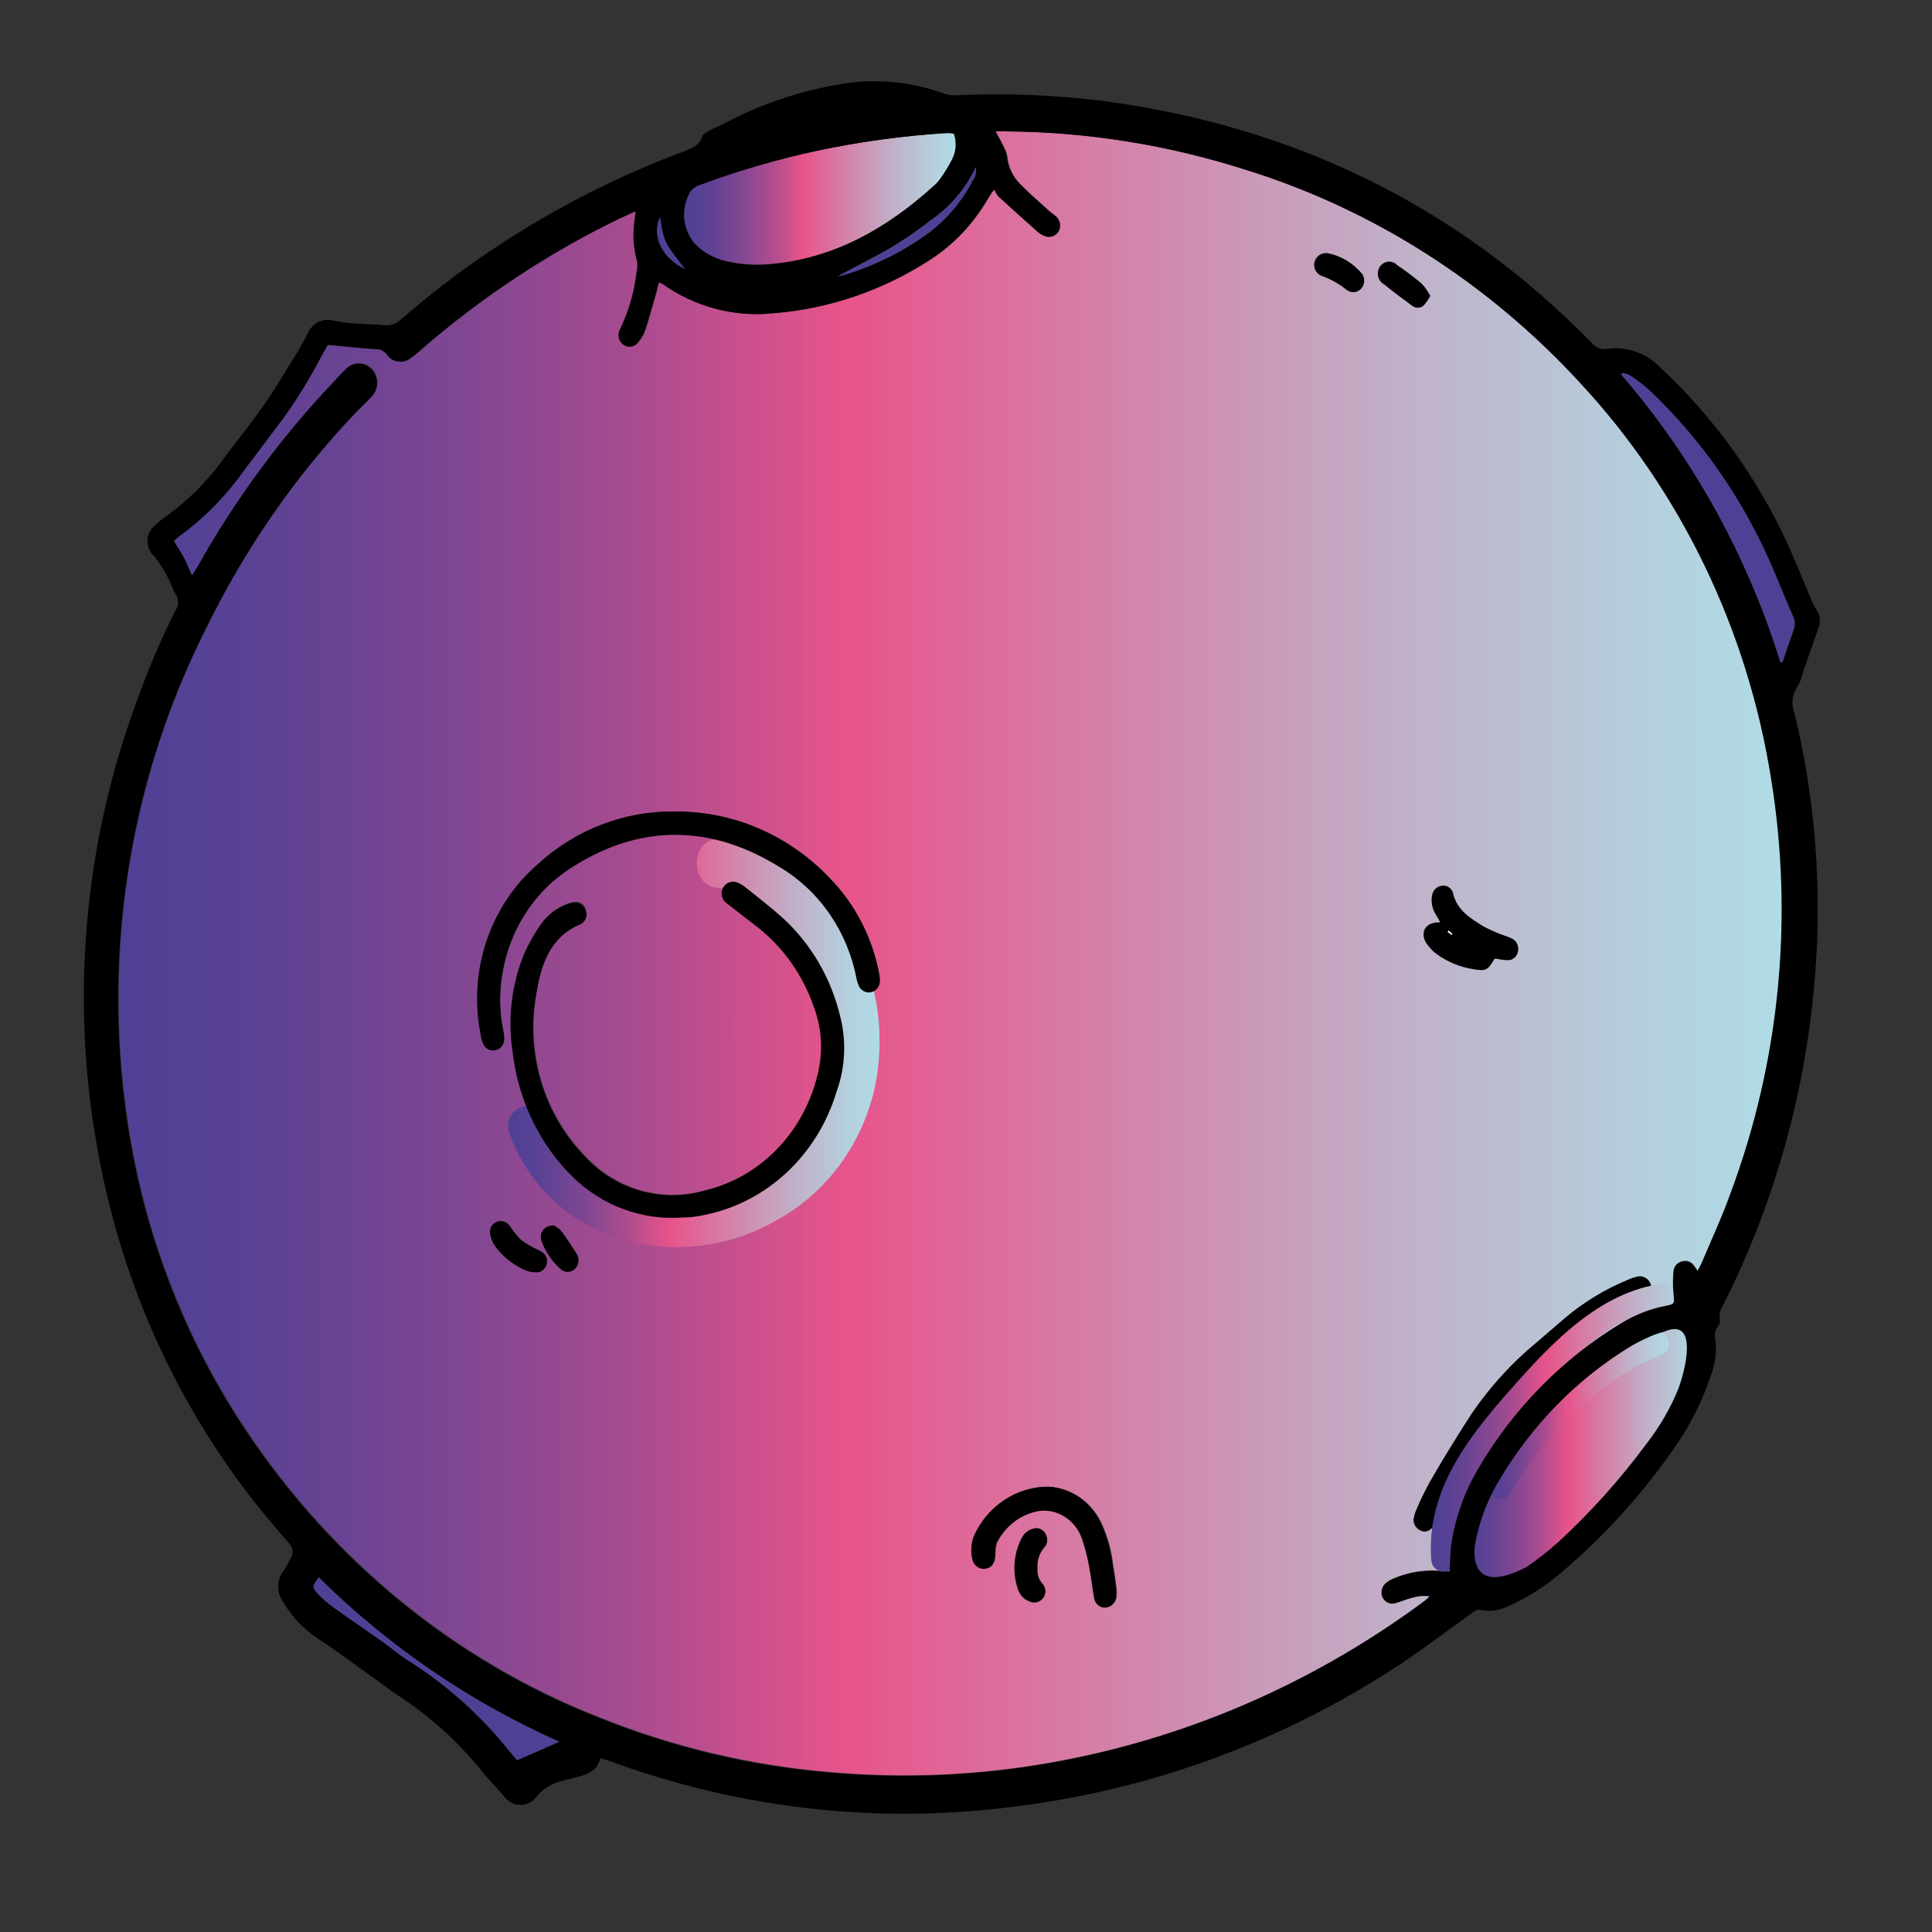 <svg width="155" height="155" viewBox="0 0 155 155" fill="none" xmlns="http://www.w3.org/2000/svg">
<rect x="0" y="0" width="155" height="155" fill="#333333" stroke="none"/>
<path d="M76.54 10.739C76.654 11.073 76.699 11.428 76.672 11.781C76.645 12.135 76.546 12.478 76.382 12.788C76.1 13.342 75.776 13.872 75.412 14.371C75.277 14.559 75.121 14.73 74.948 14.88C71.131 18.346 66.85 20.77 61.715 21.191C60.514 21.304 59.303 21.21 58.13 20.914C57.248 20.699 56.436 20.241 55.779 19.585C55.268 19.018 54.956 18.285 54.893 17.507C54.829 16.729 55.019 15.951 55.431 15.301C55.634 15.072 55.893 14.908 56.18 14.825C59.248 13.688 62.387 12.774 65.575 12.09C68.939 11.379 72.346 10.909 75.771 10.684C75.946 10.673 76.122 10.673 76.298 10.684C76.381 10.691 76.463 10.71 76.54 10.739Z" fill="url(#paint0_linear_412_5699)"/>
<path d="M117.579 127.609C117.673 126.934 118.296 124.078 118.401 123.546C118.745 121.873 119.366 120.277 120.236 118.83C122.879 114.329 126.551 110.592 130.917 107.958C131.461 107.527 132.032 107.135 132.625 106.784C132.847 106.684 137.412 105.92 136.389 107.205C136.695 112.143 125.413 129.912 117.579 127.609Z" fill="url(#paint1_linear_412_5699)"/>
<path d="M51.023 16.939C51.023 17.371 50.929 17.626 50.929 17.88C50.796 18.869 50.861 19.875 51.118 20.836C51.193 21.142 51.193 21.461 51.118 21.766C50.94 23.366 50.497 24.921 49.811 26.361C49.682 26.561 49.632 26.805 49.671 27.043C49.711 27.28 49.836 27.492 50.022 27.634C50.113 27.706 50.217 27.758 50.327 27.787C50.438 27.816 50.553 27.822 50.665 27.805C50.778 27.787 50.886 27.747 50.984 27.685C51.082 27.623 51.167 27.542 51.234 27.446C51.485 27.153 51.679 26.81 51.804 26.439C52.131 25.442 52.394 24.435 52.69 23.427C52.753 23.172 52.806 22.929 52.879 22.641C52.989 22.679 53.095 22.727 53.196 22.785C55.801 24.628 58.937 25.458 62.063 25.132C66.506 24.782 70.805 23.321 74.6 20.87C76.469 19.671 78.044 18.029 79.198 16.076L79.609 15.411L79.82 15.212C79.893 15.403 79.992 15.583 80.115 15.743C81.169 16.707 82.224 17.648 83.278 18.589C83.431 18.727 83.606 18.836 83.795 18.91C83.99 19.008 84.212 19.029 84.421 18.97C84.63 18.912 84.811 18.776 84.934 18.589C85.047 18.396 85.09 18.166 85.055 17.943C85.021 17.719 84.91 17.516 84.744 17.371C84.592 17.237 84.434 17.111 84.269 16.995C83.468 16.275 82.656 15.578 81.876 14.78C81.281 14.2 80.907 13.414 80.821 12.566C80.779 12.309 80.693 12.061 80.568 11.835C80.389 11.437 80.168 11.06 79.894 10.54C80.273 10.54 80.526 10.485 80.779 10.54C87.284 10.592 93.747 11.628 99.97 13.618C110.147 16.779 119.372 22.648 126.752 30.657C134.882 39.381 140.256 50.522 142.147 62.565C143.939 73.689 142.82 85.115 138.91 95.624C138.235 97.517 137.391 99.344 136.621 101.16C136.516 101.414 136.379 101.658 136.221 101.957C136.094 101.769 136.01 101.647 135.915 101.525C135.813 101.374 135.669 101.26 135.503 101.199C135.337 101.138 135.157 101.132 134.987 101.182C134.809 101.211 134.645 101.302 134.523 101.441C134.401 101.579 134.327 101.757 134.312 101.946C134.254 102.542 134.254 103.143 134.312 103.739C134.397 104.57 134.428 104.57 133.669 104.725C132.407 104.97 131.196 105.45 130.095 106.142C125.389 108.963 121.438 112.989 118.612 117.844C117.553 119.638 116.837 121.631 116.503 123.712C116.398 124.465 116.398 125.229 116.345 126.048C116.197 126.048 116.029 126.048 115.87 126.048C114.497 125.877 113.103 126.075 111.821 126.624C111.607 126.707 111.408 126.826 111.231 126.978C111.074 127.104 110.962 127.282 110.913 127.482C110.863 127.683 110.879 127.895 110.957 128.085C111.046 128.287 111.204 128.447 111.397 128.537C111.591 128.627 111.809 128.639 112.011 128.572C112.475 128.44 112.918 128.251 113.382 128.13C113.828 128.002 114.293 127.965 114.753 128.019C114.626 128.153 114.493 128.279 114.352 128.395C104.769 135.509 93.694 140.093 82.066 141.759C76.995 142.479 71.865 142.621 66.766 142.179C60.356 141.664 54.051 140.172 48.05 137.751C36.574 133.241 26.68 125.165 19.686 114.6C14.711 107.125 11.462 98.535 10.196 89.513C8.281 76.124 10.498 62.444 16.523 50.475C19.621 44.109 23.64 38.287 28.438 33.214C28.722 32.915 29.018 32.639 29.313 32.34C29.464 32.203 29.605 32.055 29.735 31.897C29.896 31.762 30.029 31.593 30.125 31.402C30.22 31.21 30.276 30.999 30.29 30.783C30.303 30.567 30.273 30.351 30.202 30.148C30.131 29.945 30.02 29.759 29.876 29.604C29.733 29.448 29.56 29.326 29.369 29.245C29.177 29.165 28.972 29.127 28.766 29.134C28.56 29.141 28.358 29.194 28.172 29.288C27.987 29.383 27.822 29.517 27.689 29.683C27.309 30.026 26.993 30.435 26.635 30.79C22.459 35.21 18.824 40.16 15.816 45.526C15.7 45.725 15.574 45.913 15.395 46.179C15.152 45.614 14.962 45.127 14.72 44.684C14.477 44.241 14.214 43.843 13.94 43.4C14.107 43.242 14.283 43.094 14.467 42.957C16.407 41.539 18.116 39.801 19.528 37.809C20.582 36.414 21.637 34.997 22.691 33.602C23.845 32.008 24.881 30.323 25.791 28.564L26.297 27.668L27.225 27.756C28.206 27.845 29.176 27.955 30.146 28.011C30.316 28.002 30.485 28.037 30.639 28.112C30.794 28.188 30.928 28.301 31.032 28.442C31.244 28.744 31.562 28.946 31.915 29.004C32.268 29.062 32.629 28.972 32.919 28.753C33.254 28.52 33.571 28.261 33.868 27.977C38.657 23.833 43.929 20.347 49.558 17.604L51.023 16.939ZM54.187 97.705C54.482 97.705 54.935 97.705 55.378 97.628C55.804 97.589 56.226 97.523 56.644 97.428C59.085 96.931 61.353 95.752 63.209 94.013C65.065 92.275 66.44 90.043 67.188 87.553C67.883 85.639 67.99 83.544 67.493 81.563C66.764 78.449 65.127 75.651 62.812 73.558C61.895 72.739 60.925 71.987 59.965 71.223C59.772 71.058 59.559 70.92 59.332 70.813C59.117 70.695 58.867 70.669 58.634 70.739C58.4 70.809 58.201 70.97 58.078 71.189C58.02 71.3 57.984 71.421 57.972 71.546C57.96 71.671 57.971 71.797 58.005 71.918C58.039 72.038 58.096 72.15 58.172 72.247C58.248 72.345 58.341 72.425 58.447 72.485C59.28 73.127 60.092 73.78 60.925 74.411C62.954 76.03 64.495 78.228 65.364 80.744C65.949 82.295 66.096 83.99 65.785 85.626C65.318 88.042 64.192 90.262 62.545 92.017C60.897 93.773 58.8 94.987 56.507 95.513C54.772 95.997 52.945 95.972 51.223 95.441C49.502 94.91 47.952 93.894 46.742 92.502C45.187 90.844 44.037 88.814 43.393 86.586C42.748 84.359 42.628 82.001 43.041 79.714C43.41 77.345 44.096 75.086 46.595 74.079C46.789 73.989 46.941 73.822 47.019 73.615C47.096 73.407 47.091 73.176 47.006 72.972C46.95 72.768 46.824 72.592 46.654 72.478C46.483 72.364 46.278 72.319 46.078 72.352C45.853 72.378 45.633 72.438 45.425 72.529C44.642 72.831 43.958 73.361 43.453 74.057C42.915 74.814 42.452 75.626 42.072 76.481C41.071 78.94 40.753 81.646 41.154 84.287C41.553 87.93 43.101 91.328 45.551 93.941C46.663 95.154 48.001 96.114 49.481 96.761C50.961 97.409 52.552 97.73 54.155 97.705H54.187ZM54.187 65.111C50.127 65.029 46.185 66.537 43.126 69.34C41.253 70.956 39.838 73.08 39.033 75.48C38.228 77.881 38.065 80.467 38.56 82.958C38.587 83.195 38.648 83.426 38.739 83.645C38.81 83.866 38.959 84.049 39.156 84.157C39.352 84.264 39.581 84.287 39.794 84.22C39.993 84.173 40.169 84.052 40.289 83.879C40.409 83.706 40.465 83.493 40.448 83.279C40.438 83.018 40.403 82.758 40.342 82.504C40.047 80.977 40.047 79.403 40.342 77.876C40.652 76.161 41.305 74.534 42.257 73.103C43.209 71.671 44.44 70.469 45.867 69.573C51.414 66.041 57.065 66.152 62.601 69.573C64.174 70.519 65.536 71.81 66.593 73.357C67.65 74.904 68.378 76.672 68.727 78.541C68.766 78.72 68.822 78.894 68.896 79.061C68.977 79.242 69.111 79.39 69.277 79.486C69.444 79.581 69.635 79.619 69.824 79.593C70.025 79.565 70.21 79.465 70.349 79.309C70.487 79.154 70.57 78.952 70.583 78.74C70.594 78.505 70.573 78.271 70.52 78.043C69.967 75.184 68.616 72.563 66.639 70.514C65.016 68.787 63.079 67.42 60.944 66.492C58.809 65.564 56.519 65.094 54.208 65.111H54.187ZM113.393 121.863C113.383 122.062 113.433 122.261 113.535 122.429C113.636 122.597 113.786 122.729 113.962 122.804C114.112 122.88 114.28 122.902 114.443 122.865C114.605 122.83 114.751 122.738 114.858 122.605C115.02 122.403 115.154 122.18 115.259 121.941C115.565 121.31 115.818 120.645 116.166 120.047C117.125 118.409 118.116 116.792 119.118 115.187C120.298 113.326 121.717 111.646 123.336 110.194C124.506 109.087 125.719 108.113 126.921 107.072C127.882 106.254 128.947 105.58 130.084 105.068C130.653 104.802 131.233 104.559 131.803 104.282C131.918 104.248 132.025 104.19 132.119 104.111C132.212 104.033 132.29 103.935 132.347 103.825C132.404 103.714 132.439 103.593 132.45 103.468C132.462 103.343 132.45 103.217 132.414 103.097C132.335 102.856 132.17 102.657 131.954 102.542C131.737 102.426 131.486 102.403 131.254 102.477C131.037 102.529 130.825 102.603 130.622 102.699C128.771 103.452 127.043 104.502 125.497 105.81L123.23 107.758C121.276 109.372 119.548 111.264 118.095 113.382C116.914 115.176 115.797 117.025 114.7 118.918C114.275 119.692 113.891 120.49 113.551 121.31C113.492 121.49 113.446 121.675 113.414 121.863H113.393ZM84.101 119.272C82.865 119.279 81.656 119.648 80.611 120.339C79.566 121.029 78.725 122.014 78.185 123.181C77.969 123.746 77.917 124.366 78.038 124.963C78.069 125.224 78.198 125.461 78.395 125.623C78.593 125.785 78.844 125.858 79.092 125.827C79.577 125.827 79.851 125.384 79.873 124.72C79.869 124.41 79.905 124.101 79.978 123.801C80.329 123.085 80.841 122.472 81.469 122.013C82.098 121.553 82.824 121.263 83.584 121.166C84.319 121.12 85.048 121.335 85.652 121.777C86.257 122.219 86.702 122.862 86.916 123.601C87.182 124.42 87.379 125.261 87.507 126.115C87.644 126.79 87.696 127.476 87.823 128.141C87.852 128.379 87.969 128.596 88.148 128.744C88.327 128.894 88.555 128.963 88.782 128.938C89.011 128.91 89.221 128.794 89.371 128.611C89.521 128.429 89.601 128.194 89.594 127.952C89.61 127.797 89.61 127.642 89.594 127.487C89.51 126.834 89.425 126.181 89.309 125.539C89.186 124.439 88.897 123.367 88.456 122.361C88.075 121.477 87.469 120.719 86.704 120.175C85.939 119.63 85.045 119.317 84.122 119.272H84.101ZM115.554 74.001H115.227C114.331 74.079 113.941 74.799 114.394 75.596C114.618 75.941 114.896 76.245 115.217 76.493C116.125 77.153 117.169 77.578 118.264 77.733C119.171 77.888 119.318 77.799 119.846 76.946C119.846 76.946 119.93 76.946 119.972 76.869C120.288 76.94 120.609 76.985 120.932 77.002C121.121 77.009 121.307 76.947 121.457 76.826C121.608 76.704 121.712 76.532 121.754 76.338C121.803 76.145 121.79 75.941 121.718 75.757C121.645 75.573 121.518 75.419 121.353 75.319C121.15 75.216 120.938 75.131 120.721 75.064C120.13 74.859 119.556 74.608 119.002 74.311C117.948 73.658 116.893 73.038 116.545 71.61C116.487 71.418 116.363 71.256 116.197 71.154C116.033 71.052 115.837 71.017 115.649 71.056C115.462 71.081 115.289 71.168 115.152 71.303C115.016 71.438 114.925 71.615 114.89 71.809C114.794 72.304 114.88 72.818 115.132 73.249L115.554 74.001ZM83.099 122.605C82.84 122.632 82.593 122.73 82.383 122.893C82.173 123.054 82.009 123.273 81.907 123.524C81.609 124.133 81.433 124.8 81.389 125.484C81.346 126.168 81.436 126.853 81.654 127.499C81.724 127.724 81.842 127.93 81.999 128.101C82.156 128.272 82.349 128.403 82.561 128.484C82.753 128.582 82.972 128.608 83.18 128.556C83.388 128.503 83.572 128.375 83.7 128.196C83.811 128.029 83.862 127.827 83.845 127.625C83.827 127.422 83.743 127.232 83.605 127.089C83.46 126.928 83.35 126.736 83.282 126.525C83.215 126.315 83.192 126.091 83.215 125.871C83.189 125.57 83.223 125.265 83.314 124.978C83.404 124.69 83.55 124.425 83.742 124.199C83.871 124.071 83.956 123.901 83.985 123.718C84.013 123.534 83.984 123.346 83.9 123.181C83.842 123.012 83.736 122.867 83.597 122.764C83.457 122.661 83.291 122.606 83.12 122.605H83.099ZM43.864 101.204C43.864 100.75 43.621 100.473 43.126 100.23C42.646 100.024 42.193 99.756 41.776 99.433C41.446 99.096 41.15 98.725 40.891 98.325C40.772 98.158 40.605 98.036 40.415 97.978C40.224 97.92 40.021 97.929 39.836 98.004C39.647 98.079 39.492 98.225 39.398 98.412C39.305 98.6 39.281 98.817 39.33 99.023C39.402 99.381 39.55 99.718 39.762 100.008C40.392 100.827 41.208 101.467 42.135 101.868C42.434 101.988 42.753 102.045 43.073 102.034C43.283 102.029 43.484 101.94 43.634 101.786C43.785 101.632 43.874 101.424 43.885 101.204H43.864ZM114.721 23.704C114.537 23.348 114.306 23.02 114.036 22.73C113.414 22.208 112.766 21.72 112.096 21.268C112.004 21.169 111.892 21.093 111.769 21.043C111.645 20.994 111.514 20.974 111.382 20.984C111.251 20.994 111.122 21.034 111.007 21.101C110.893 21.168 110.792 21.26 110.714 21.372C110.636 21.484 110.584 21.612 110.557 21.748C110.532 21.884 110.535 22.024 110.566 22.158C110.597 22.293 110.655 22.418 110.738 22.527C110.82 22.635 110.923 22.723 111.041 22.785C111.769 23.383 112.528 23.892 113.277 24.49C113.407 24.597 113.57 24.655 113.735 24.655C113.902 24.655 114.063 24.597 114.194 24.49C114.405 24.263 114.589 24.011 114.742 23.737L114.721 23.704ZM106.497 20.316C106.27 20.279 106.039 20.329 105.845 20.458C105.651 20.586 105.509 20.783 105.442 21.014C105.387 21.244 105.418 21.488 105.531 21.694C105.643 21.901 105.826 22.054 106.043 22.121C106.751 22.373 107.414 22.747 108.004 23.228C108.173 23.358 108.38 23.419 108.589 23.403C108.796 23.386 108.992 23.291 109.14 23.136C109.288 22.981 109.378 22.776 109.394 22.557C109.41 22.338 109.351 22.121 109.228 21.944C108.517 21.096 107.555 20.522 106.497 20.316ZM44.423 98.314C43.621 98.314 43.21 98.945 43.463 99.61C43.782 100.441 44.284 101.181 44.929 101.769C45.082 101.93 45.287 102.026 45.504 102.036C45.721 102.046 45.933 101.971 46.099 101.824C46.275 101.669 46.386 101.448 46.409 101.209C46.433 100.969 46.367 100.729 46.226 100.54C45.836 99.931 45.446 99.311 45.013 98.746C44.84 98.57 44.641 98.424 44.423 98.314Z" fill="url(#paint2_linear_412_5699)"/>
<path d="M142.832 53.143C140.175 44.583 135.819 36.712 130.052 30.048L130.147 29.915C130.351 29.942 130.549 29.997 130.738 30.081C131.31 30.456 131.856 30.875 132.372 31.332C136.419 35.175 139.689 39.832 141.988 45.028C142.642 46.5 143.233 48.017 143.865 49.456C143.944 49.629 143.986 49.818 143.986 50.01C143.986 50.201 143.944 50.391 143.865 50.563C143.56 51.416 143.275 52.279 142.98 53.143H142.832Z" fill="url(#paint3_linear_412_5699)"/>
<path d="M44.897 139.744L41.481 141.227C41.312 141.028 41.059 140.74 40.817 140.441C38.486 137.537 35.705 135.067 32.592 133.134C31.959 132.724 31.38 132.215 30.758 131.772C29.429 130.831 28.079 129.923 26.761 128.971C26.301 128.649 25.874 128.278 25.485 127.864C25 127.333 25.032 127.266 25.57 126.535C31.215 132.108 37.759 136.581 44.897 139.744Z" fill="url(#paint4_linear_412_5699)"/>
<path d="M67.251 22.143C68.717 21.357 70.214 20.615 71.648 19.773C72.708 19.126 73.732 18.416 74.716 17.648C76.249 16.578 77.483 15.099 78.291 13.363C78.328 13.555 78.326 13.753 78.284 13.944C78.242 14.135 78.162 14.315 78.048 14.47C77.181 16.139 75.966 17.581 74.495 18.689C72.359 20.244 69.988 21.412 67.483 22.143C67.406 22.151 67.328 22.151 67.251 22.143Z" fill="url(#paint5_linear_412_5699)"/>
<path d="M52.964 17.393C53.259 19.386 53.259 19.386 54.978 21.601C53.101 20.737 52.215 18.877 52.964 17.393Z" fill="url(#paint6_linear_412_5699)"/>
<path d="M84.122 119.273C85.04 119.33 85.924 119.652 86.68 120.203C87.435 120.754 88.031 121.512 88.403 122.395C88.845 123.4 89.133 124.473 89.257 125.572C89.373 126.214 89.457 126.868 89.541 127.521C89.557 127.676 89.557 127.831 89.541 127.986C89.548 128.227 89.469 128.462 89.318 128.644C89.168 128.827 88.958 128.943 88.73 128.971C88.502 128.997 88.275 128.927 88.095 128.777C87.916 128.629 87.799 128.412 87.77 128.174C87.644 127.51 87.591 126.823 87.454 126.148C87.327 125.294 87.129 124.453 86.863 123.635C86.649 122.895 86.204 122.252 85.599 121.81C84.995 121.368 84.266 121.154 83.531 121.199C82.771 121.296 82.045 121.586 81.416 122.046C80.788 122.505 80.276 123.119 79.925 123.834C79.852 124.134 79.817 124.443 79.82 124.753C79.82 125.384 79.525 125.771 79.04 125.86C78.791 125.891 78.54 125.818 78.343 125.656C78.145 125.495 78.017 125.258 77.985 124.996C77.864 124.4 77.916 123.78 78.133 123.214C78.674 122.029 79.523 121.03 80.583 120.332C81.644 119.635 82.871 119.267 84.122 119.273Z" fill="black"/>
<path d="M115.575 74.001L115.153 73.282C114.901 72.852 114.815 72.337 114.911 71.842C114.945 71.649 115.037 71.471 115.173 71.336C115.311 71.201 115.483 71.115 115.67 71.09C115.858 71.05 116.054 71.085 116.218 71.187C116.384 71.289 116.508 71.451 116.566 71.643C116.883 73.072 117.979 73.692 119.023 74.345C119.577 74.641 120.151 74.892 120.742 75.097C120.959 75.164 121.171 75.249 121.375 75.352C121.538 75.452 121.667 75.606 121.739 75.79C121.811 75.974 121.824 76.178 121.775 76.371C121.733 76.565 121.629 76.737 121.478 76.859C121.328 76.98 121.143 77.043 120.953 77.035C120.63 77.018 120.31 76.974 119.993 76.902C119.993 76.902 119.888 76.902 119.867 76.98C119.371 77.832 119.192 77.921 118.285 77.766C117.191 77.611 116.146 77.186 115.238 76.526C114.917 76.278 114.639 75.975 114.415 75.629C113.962 74.832 114.352 74.112 115.248 74.035L115.575 74.001ZM116.218 74.655L116.134 74.765L116.461 75.009L116.524 74.92L116.218 74.655Z" fill="black"/>
<path d="M83.12 122.605C83.289 122.597 83.457 122.645 83.6 122.739C83.743 122.834 83.855 122.973 83.921 123.136C84.005 123.301 84.034 123.49 84.006 123.673C83.977 123.857 83.892 124.027 83.763 124.155C83.571 124.381 83.425 124.645 83.335 124.933C83.244 125.221 83.21 125.524 83.236 125.827C83.213 126.047 83.236 126.271 83.303 126.481C83.371 126.691 83.481 126.883 83.626 127.045C83.764 127.187 83.849 127.378 83.866 127.58C83.883 127.782 83.832 127.985 83.721 128.152C83.593 128.331 83.409 128.458 83.201 128.512C82.993 128.564 82.774 128.538 82.582 128.44C82.37 128.359 82.178 128.228 82.02 128.057C81.863 127.886 81.745 127.68 81.675 127.454C81.457 126.809 81.367 126.123 81.41 125.439C81.454 124.756 81.63 124.089 81.929 123.48C82.036 123.236 82.203 123.027 82.412 122.873C82.621 122.72 82.866 122.627 83.12 122.605Z" fill="black"/>
<path d="M43.885 101.204C43.885 101.43 43.802 101.648 43.652 101.811C43.503 101.974 43.299 102.07 43.084 102.079C42.763 102.089 42.444 102.033 42.145 101.913C41.219 101.511 40.403 100.871 39.773 100.053C39.56 99.762 39.412 99.426 39.34 99.067C39.291 98.862 39.316 98.644 39.409 98.457C39.502 98.269 39.658 98.124 39.847 98.049C40.032 97.974 40.235 97.965 40.425 98.023C40.616 98.081 40.783 98.202 40.901 98.37C41.16 98.769 41.457 99.14 41.787 99.477C42.203 99.8 42.657 100.068 43.136 100.274C43.642 100.473 43.896 100.75 43.885 101.204Z" fill="black"/>
<path d="M114.742 23.737C114.595 24.021 114.414 24.286 114.204 24.523C114.074 24.63 113.912 24.688 113.746 24.688C113.58 24.688 113.418 24.63 113.287 24.523C112.538 23.97 111.779 23.416 111.052 22.818C110.934 22.756 110.83 22.668 110.748 22.56C110.666 22.452 110.608 22.326 110.576 22.191C110.546 22.057 110.542 21.917 110.568 21.781C110.594 21.645 110.647 21.517 110.725 21.405C110.803 21.293 110.903 21.201 111.018 21.134C111.133 21.067 111.262 21.027 111.392 21.017C111.524 21.007 111.656 21.027 111.779 21.076C111.903 21.125 112.014 21.202 112.106 21.301C112.777 21.753 113.424 22.241 114.046 22.763C114.319 23.052 114.554 23.38 114.742 23.737Z" fill="black"/>
<path d="M106.497 20.316C107.577 20.519 108.56 21.105 109.28 21.977C109.404 22.154 109.463 22.371 109.447 22.59C109.431 22.809 109.34 23.014 109.193 23.169C109.045 23.324 108.849 23.419 108.641 23.436C108.432 23.452 108.226 23.39 108.057 23.261C107.467 22.78 106.803 22.406 106.096 22.154C105.879 22.087 105.695 21.934 105.582 21.727C105.471 21.521 105.439 21.277 105.495 21.047C105.553 20.821 105.686 20.624 105.869 20.49C106.053 20.356 106.274 20.295 106.497 20.316Z" fill="black"/>
<path d="M44.423 98.314C44.641 98.424 44.84 98.57 45.013 98.746C45.446 99.311 45.836 99.931 46.226 100.54C46.367 100.729 46.433 100.969 46.409 101.209C46.386 101.448 46.275 101.669 46.099 101.824C45.933 101.971 45.721 102.047 45.504 102.036C45.287 102.026 45.082 101.93 44.929 101.769C44.284 101.181 43.782 100.441 43.463 99.61C43.231 98.945 43.621 98.325 44.423 98.314Z" fill="black"/>
<path d="M116.218 74.654L116.524 74.92L116.461 75.009L116.134 74.765L116.218 74.654Z" fill="white"/>
<path d="M113.414 121.863C113.454 121.659 113.511 121.459 113.582 121.265C113.923 120.446 114.307 119.648 114.732 118.874C115.786 117.025 116.946 115.176 118.127 113.338C119.58 111.22 121.308 109.327 123.262 107.714L125.529 105.765C127.075 104.457 128.803 103.408 130.653 102.654C130.857 102.559 131.069 102.485 131.286 102.433C131.518 102.359 131.769 102.382 131.985 102.497C132.201 102.613 132.367 102.812 132.446 103.053C132.482 103.173 132.493 103.299 132.482 103.424C132.47 103.549 132.435 103.67 132.378 103.78C132.32 103.891 132.243 103.988 132.151 104.067C132.057 104.145 131.949 104.203 131.834 104.237C131.265 104.514 130.685 104.758 130.116 105.024C128.979 105.536 127.914 106.21 126.952 107.027C125.75 108.068 124.538 109.087 123.367 110.15C121.749 111.602 120.33 113.282 119.15 115.143C118.095 116.748 117.157 118.365 116.197 120.003C115.849 120.601 115.596 121.265 115.29 121.896C115.186 122.136 115.051 122.359 114.89 122.561C114.782 122.694 114.637 122.785 114.474 122.821C114.312 122.857 114.143 122.835 113.994 122.76C113.823 122.689 113.675 122.565 113.572 122.406C113.468 122.245 113.414 122.057 113.414 121.863Z" fill="black"/>
<path d="M135.04 102.887C129.472 102.798 125.329 106.828 121.754 110.836C118.18 114.844 114.373 119.306 114.827 125.151C114.932 126.414 116.809 126.425 116.703 125.151C116.282 119.837 119.867 115.84 123.093 112.231C126.32 108.622 130 104.78 135.04 104.858C135.289 104.858 135.527 104.754 135.703 104.569C135.879 104.384 135.978 104.134 135.978 103.872C135.978 103.611 135.879 103.36 135.703 103.175C135.527 102.991 135.289 102.887 135.04 102.887Z" fill="url(#paint7_linear_412_5699)"/>
<path d="M132.688 106.817C130.439 107.715 128.348 108.998 126.499 110.615C123.659 112.78 121.303 115.568 119.593 118.785C119.023 119.892 120.647 120.911 121.216 119.782C122.806 116.784 125.002 114.188 127.648 112.176C129.3 110.711 131.17 109.544 133.184 108.721C133.424 108.652 133.629 108.486 133.752 108.258C133.877 108.031 133.908 107.762 133.843 107.509C133.778 107.257 133.618 107.042 133.402 106.912C133.186 106.782 132.929 106.748 132.688 106.817Z" fill="url(#paint8_linear_412_5699)"/>
<path d="M57.719 71.245C61.336 71.333 64.868 75.474 65.975 78.84C66.654 80.64 66.935 82.578 66.798 84.509C66.661 86.44 66.109 88.314 65.184 89.989C60.819 97.141 48.018 99.2 44.528 89.989C43.642 87.653 39.994 88.671 40.901 91.029C44.359 100.152 55.051 102.344 62.696 97.672C64.546 96.591 66.163 95.121 67.445 93.353C68.728 91.585 69.649 89.557 70.151 87.398C71.028 83.369 70.505 79.144 68.674 75.485C66.66 71.422 62.242 67.403 57.719 67.292C55.294 67.292 55.304 71.178 57.719 71.245Z" fill="url(#paint9_linear_412_5699)"/>
<path d="M144.614 54.04C145.046 52.833 145.447 51.615 145.879 50.408C145.985 50.154 146.023 49.873 145.987 49.598C145.952 49.323 145.846 49.063 145.679 48.847C145.529 48.608 145.405 48.352 145.31 48.083C144.698 46.644 144.108 45.182 143.465 43.754C140.998 38.349 137.528 33.516 133.258 29.538C132.701 28.945 132.021 28.496 131.27 28.227C130.521 27.958 129.72 27.877 128.935 27.988C128.703 28.028 128.464 28.002 128.244 27.915C128.024 27.827 127.83 27.681 127.68 27.49C116.756 16.319 103.586 10.119 88.55 8.104C84.639 7.618 80.697 7.462 76.762 7.639C76.438 7.665 76.113 7.627 75.802 7.529C72.995 6.489 69.977 6.244 67.051 6.82C63.896 7.374 60.841 8.435 57.993 9.964C57.635 10.152 57.245 10.274 56.939 10.463C56.633 10.651 56.38 10.761 56.317 10.983C56.106 11.669 55.579 11.847 55.02 12.09C49.528 14.123 44.278 16.813 39.372 20.106C36.86 21.795 34.448 23.644 32.149 25.641C31.986 25.801 31.793 25.923 31.582 26.001C31.372 26.079 31.149 26.111 30.926 26.095C30.125 26.018 29.323 26.018 28.522 25.951C27.921 25.951 27.32 25.808 26.73 25.719C26.324 25.611 25.895 25.657 25.518 25.85C25.142 26.042 24.843 26.369 24.674 26.771C24.442 27.236 24.188 27.701 23.925 28.144C23.039 29.572 22.174 31.033 21.226 32.417C20.276 33.801 19.18 35.141 18.157 36.514C16.833 38.404 15.219 40.05 13.381 41.385C13.065 41.596 12.769 41.837 12.495 42.105C12.299 42.242 12.137 42.425 12.021 42.641C11.905 42.856 11.84 43.097 11.83 43.344C11.819 43.591 11.865 43.837 11.962 44.062C12.059 44.288 12.206 44.486 12.389 44.64C12.781 45.156 13.134 45.704 13.444 46.279C13.686 46.732 13.845 47.253 14.108 47.696C14.224 47.878 14.286 48.092 14.286 48.31C14.286 48.529 14.224 48.743 14.108 48.925C12.902 51.319 11.846 53.793 10.945 56.331C6.753 67.667 5.657 80.006 7.782 91.959C9.538 102.11 13.669 111.644 19.802 119.704C20.857 121.11 22.006 122.439 23.145 123.768C23.309 123.908 23.419 124.107 23.456 124.327C23.493 124.546 23.453 124.772 23.345 124.963C23.161 125.346 22.954 125.716 22.723 126.07C22.47 126.403 22.327 126.813 22.315 127.238C22.304 127.664 22.425 128.082 22.66 128.429C23.378 129.67 24.364 130.717 25.538 131.484C26.93 132.381 28.248 133.389 29.598 134.341C30.41 134.916 31.19 135.525 32.012 136.079C34.449 137.663 36.64 139.632 38.508 141.914C39.108 142.655 39.752 143.353 40.395 144.05C40.546 144.283 40.749 144.474 40.986 144.606C41.223 144.738 41.487 144.807 41.755 144.807C42.023 144.807 42.288 144.738 42.525 144.606C42.762 144.474 42.965 144.283 43.115 144.05C43.589 143.528 44.185 143.146 44.845 142.943L46.152 142.6C47.027 142.39 47.892 142.168 48.166 141.05C48.461 141.139 48.672 141.194 48.883 141.271C59.385 145.144 70.603 146.388 81.644 144.903C92.159 143.58 102.285 139.919 111.347 134.164C113.624 132.724 115.765 131.064 117.969 129.503C118.211 129.336 118.412 129.082 118.77 129.17C119.59 129.327 120.436 129.19 121.174 128.783C122.67 128.095 124.069 127.194 125.329 126.104C128.84 123.114 131.955 119.645 134.586 115.785C135.691 114.154 136.575 112.37 137.212 110.482C137.575 109.577 137.723 108.593 137.644 107.614C137.576 107.406 137.56 107.183 137.597 106.966C137.634 106.749 137.722 106.545 137.855 106.374C137.904 106.314 137.939 106.243 137.96 106.166C137.98 106.09 137.984 106.01 137.971 105.931C137.939 105.697 137.951 105.457 138.008 105.227C138.064 104.997 138.162 104.781 138.298 104.592C142.224 96.793 144.673 88.27 145.51 79.493C146.242 72.076 145.732 64.582 144.002 57.35C143.841 56.971 143.78 56.553 143.824 56.14C143.868 55.727 144.017 55.335 144.255 55.003C144.427 54.706 144.549 54.38 144.614 54.04ZM78.291 13.385C78.328 13.577 78.326 13.776 78.284 13.966C78.242 14.157 78.162 14.337 78.048 14.492C77.181 16.161 75.967 17.603 74.495 18.711C72.357 20.259 69.987 21.419 67.483 22.143C67.392 22.154 67.3 22.154 67.209 22.143C68.674 21.357 70.172 20.615 71.606 19.773C72.666 19.126 73.69 18.416 74.674 17.648C76.219 16.59 77.468 15.119 78.291 13.385ZM55.431 15.301C55.634 15.072 55.893 14.907 56.18 14.825C59.248 13.688 62.387 12.774 65.575 12.09C68.939 11.379 72.346 10.909 75.771 10.684C75.946 10.673 76.122 10.673 76.298 10.684C76.381 10.694 76.463 10.717 76.54 10.75C76.654 11.084 76.699 11.439 76.672 11.792C76.645 12.146 76.546 12.489 76.382 12.799C76.1 13.353 75.776 13.882 75.412 14.382C75.277 14.57 75.121 14.741 74.948 14.891C71.131 18.357 66.85 20.781 61.715 21.202C60.514 21.314 59.303 21.221 58.13 20.925C57.248 20.71 56.436 20.252 55.779 19.596C55.266 19.028 54.952 18.293 54.888 17.513C54.825 16.732 55.017 15.952 55.431 15.301ZM52.964 17.393C53.259 19.386 53.259 19.386 54.978 21.6C53.101 20.737 52.215 18.877 52.964 17.393ZM41.481 141.227C41.312 141.028 41.059 140.74 40.817 140.441C38.486 137.537 35.705 135.067 32.592 133.134C31.959 132.724 31.38 132.215 30.758 131.772C29.429 130.831 28.079 129.923 26.761 128.971C26.301 128.649 25.874 128.278 25.485 127.864C25 127.333 25.032 127.266 25.57 126.535C31.215 132.104 37.76 136.573 44.897 139.733C43.727 140.264 42.672 140.718 41.481 141.227ZM134.639 111.445C134.003 112.995 133.166 114.444 132.151 115.752C130.021 118.644 127.63 121.314 125.012 123.723C124.211 124.436 123.369 125.098 122.492 125.705C117.579 128.274 118.274 124.078 118.401 123.546C118.745 121.873 119.366 120.277 120.236 118.83C122.879 114.329 126.551 110.592 130.917 107.958C131.51 107.62 132.122 107.324 132.752 107.072C132.99 106.982 133.233 106.908 133.479 106.85C136.389 105.566 135.135 110.172 134.639 111.445ZM138.857 95.668C138.182 97.561 137.338 99.388 136.569 101.204C136.463 101.459 136.326 101.702 136.168 102.001C136.042 101.813 135.957 101.691 135.862 101.569C135.76 101.419 135.617 101.305 135.45 101.243C135.284 101.182 135.104 101.176 134.934 101.226C134.756 101.255 134.593 101.347 134.47 101.485C134.348 101.624 134.274 101.802 134.26 101.99C134.202 102.586 134.202 103.187 134.26 103.784C134.344 104.614 134.376 104.614 133.606 104.769C132.348 105.016 131.141 105.496 130.042 106.186C125.336 109.008 121.385 113.034 118.559 117.889C117.501 119.682 116.785 121.676 116.45 123.756C116.345 124.509 116.345 125.273 116.292 126.093C116.145 126.093 115.976 126.093 115.818 126.093C114.444 125.921 113.05 126.119 111.769 126.668C111.555 126.751 111.355 126.871 111.178 127.023C111.021 127.149 110.909 127.326 110.86 127.526C110.81 127.728 110.826 127.939 110.904 128.13C110.994 128.331 111.151 128.492 111.344 128.581C111.538 128.671 111.756 128.683 111.959 128.617C112.422 128.484 112.865 128.296 113.329 128.174C113.775 128.047 114.24 128.009 114.7 128.063C114.573 128.197 114.441 128.323 114.299 128.44C104.716 135.553 93.641 140.138 82.013 141.803C76.943 142.524 71.813 142.665 66.713 142.224C60.303 141.709 53.998 140.216 47.997 137.795C36.521 133.286 26.627 125.209 19.633 114.645C14.658 107.169 11.409 98.58 10.144 89.557C8.228 76.169 10.445 62.488 16.47 50.519C19.568 44.154 23.588 38.331 28.385 33.259C28.67 32.96 28.965 32.683 29.26 32.384C29.411 32.248 29.552 32.1 29.682 31.941C29.843 31.806 29.976 31.638 30.072 31.446C30.167 31.254 30.224 31.044 30.237 30.828C30.25 30.612 30.22 30.395 30.149 30.192C30.078 29.989 29.967 29.804 29.823 29.648C29.68 29.493 29.507 29.371 29.316 29.29C29.125 29.209 28.919 29.171 28.713 29.178C28.507 29.186 28.305 29.238 28.119 29.333C27.934 29.427 27.77 29.561 27.636 29.727C27.257 30.07 26.941 30.48 26.582 30.834C22.427 35.244 18.811 40.179 15.816 45.526C15.7 45.725 15.574 45.913 15.395 46.179C15.152 45.614 14.962 45.127 14.72 44.684C14.477 44.241 14.214 43.843 13.94 43.4C14.107 43.242 14.283 43.094 14.467 42.957C16.407 41.539 18.117 39.801 19.528 37.809C20.582 36.414 21.637 34.997 22.691 33.602C23.845 32.008 24.881 30.323 25.791 28.564L26.297 27.667L27.225 27.756C28.206 27.845 29.176 27.955 30.146 28.011C30.316 28.002 30.485 28.037 30.639 28.113C30.793 28.188 30.928 28.301 31.032 28.442C31.244 28.744 31.562 28.946 31.915 29.004C32.268 29.062 32.629 28.972 32.919 28.752C33.254 28.52 33.571 28.261 33.868 27.977C38.657 23.833 43.929 20.347 49.558 17.604L50.981 16.939C50.981 17.371 50.886 17.626 50.886 17.88C50.754 18.869 50.819 19.875 51.076 20.837C51.15 21.142 51.15 21.461 51.076 21.766C50.898 23.366 50.455 24.921 49.769 26.361C49.64 26.561 49.59 26.805 49.629 27.043C49.669 27.28 49.794 27.492 49.98 27.634C50.071 27.706 50.175 27.758 50.285 27.787C50.396 27.816 50.511 27.822 50.623 27.805C50.736 27.787 50.844 27.747 50.942 27.685C51.039 27.623 51.124 27.542 51.192 27.446C51.443 27.153 51.637 26.81 51.762 26.439C52.088 25.442 52.352 24.435 52.647 23.427C52.711 23.172 52.763 22.929 52.837 22.641C52.947 22.679 53.052 22.727 53.153 22.785C55.759 24.628 58.895 25.458 62.021 25.132C66.464 24.782 70.763 23.321 74.558 20.87C76.427 19.671 78.001 18.029 79.155 16.076L79.567 15.412L79.778 15.212C79.85 15.404 79.95 15.583 80.073 15.743C81.127 16.707 82.182 17.648 83.236 18.589C83.389 18.727 83.564 18.836 83.753 18.91C83.948 19.008 84.17 19.029 84.379 18.97C84.587 18.912 84.769 18.776 84.891 18.589C85.005 18.396 85.048 18.166 85.013 17.943C84.978 17.719 84.868 17.516 84.702 17.371C84.55 17.237 84.392 17.111 84.227 16.995C83.426 16.275 82.614 15.577 81.834 14.78C81.239 14.2 80.865 13.414 80.779 12.566C80.737 12.309 80.651 12.061 80.526 11.835C80.347 11.437 80.126 11.06 79.851 10.54C80.231 10.54 80.484 10.485 80.737 10.54C87.242 10.592 93.705 11.628 99.928 13.618C110.105 16.779 119.33 22.648 126.71 30.657C134.839 39.381 140.214 50.522 142.104 62.565C143.901 73.704 142.778 85.147 138.857 95.668ZM143.907 50.563C143.602 51.416 143.317 52.279 143.022 53.143H142.832C140.175 44.583 135.819 36.712 130.052 30.048L130.147 29.915C130.351 29.942 130.549 29.997 130.738 30.081C131.31 30.456 131.857 30.875 132.372 31.332C136.419 35.175 139.689 39.832 141.988 45.028C142.642 46.5 143.233 48.017 143.865 49.456C143.952 49.625 144 49.813 144.007 50.005C144.014 50.196 143.98 50.387 143.907 50.563Z" fill="black"/>
<path d="M54.155 97.706C52.557 97.74 50.969 97.431 49.49 96.797C48.01 96.163 46.669 95.218 45.551 94.019C43.09 91.41 41.53 88.011 41.123 84.364C40.721 81.724 41.039 79.018 42.04 76.559C42.421 75.704 42.883 74.891 43.421 74.134C43.927 73.439 44.611 72.909 45.393 72.607C45.602 72.515 45.822 72.456 46.047 72.429C46.246 72.397 46.451 72.442 46.622 72.556C46.793 72.67 46.918 72.845 46.974 73.049C47.059 73.254 47.064 73.485 46.987 73.692C46.91 73.9 46.757 74.067 46.563 74.157C44.117 75.164 43.4 77.423 43.01 79.792C42.598 82.068 42.715 84.416 43.352 86.634C43.989 88.853 45.127 90.877 46.669 92.535C47.878 93.927 49.428 94.944 51.15 95.475C52.871 96.006 54.699 96.031 56.433 95.547C58.726 95.021 60.824 93.806 62.471 92.051C64.118 90.295 65.244 88.075 65.712 85.66C66.022 84.023 65.875 82.328 65.29 80.777C64.421 78.262 62.88 76.063 60.851 74.444C60.018 73.813 59.206 73.16 58.373 72.518C58.267 72.459 58.174 72.378 58.098 72.281C58.022 72.183 57.966 72.072 57.931 71.951C57.897 71.831 57.886 71.704 57.898 71.579C57.91 71.454 57.947 71.333 58.004 71.223C58.127 71.003 58.326 70.842 58.56 70.772C58.793 70.702 59.043 70.728 59.258 70.846C59.486 70.953 59.698 71.091 59.891 71.256C60.851 72.02 61.821 72.773 62.738 73.592C65.053 75.684 66.69 78.482 67.42 81.597C67.916 83.578 67.809 85.672 67.114 87.586C66.366 90.076 64.991 92.309 63.135 94.047C61.279 95.785 59.011 96.965 56.57 97.462C56.152 97.556 55.73 97.623 55.304 97.661C54.904 97.683 54.45 97.683 54.155 97.706Z" fill="black"/>
<path d="M54.208 65.111C56.52 65.097 58.812 65.57 60.947 66.502C63.082 67.434 65.018 68.805 66.639 70.536C68.616 72.586 69.967 75.206 70.52 78.065C70.573 78.293 70.594 78.528 70.583 78.762C70.57 78.975 70.487 79.176 70.349 79.331C70.21 79.487 70.025 79.587 69.824 79.615C69.635 79.641 69.444 79.603 69.277 79.508C69.111 79.412 68.977 79.264 68.896 79.083C68.822 78.916 68.766 78.742 68.727 78.563C68.378 76.694 67.65 74.927 66.593 73.379C65.536 71.832 64.174 70.541 62.601 69.595C57.065 66.152 51.414 66.041 45.867 69.595C44.44 70.49 43.209 71.694 42.257 73.125C41.305 74.556 40.652 76.183 40.342 77.898C40.047 79.426 40.047 80.999 40.342 82.526C40.403 82.78 40.438 83.04 40.448 83.301C40.465 83.515 40.409 83.728 40.289 83.901C40.169 84.074 39.993 84.195 39.794 84.243C39.581 84.309 39.352 84.286 39.156 84.179C38.959 84.071 38.81 83.888 38.739 83.667C38.648 83.448 38.587 83.217 38.56 82.98C38.065 80.489 38.228 77.903 39.033 75.502C39.838 73.102 41.253 70.978 43.126 69.363C46.187 66.546 50.139 65.03 54.208 65.111Z" fill="black"/>
<defs>
<linearGradient id="paint0_linear_412_5699" x1="54.883" y1="15.954" x2="76.688" y2="15.954" gradientUnits="userSpaceOnUse">
<stop stop-color="#504095"/>
<stop offset="0" stop-color="#504095"/>
<stop offset="0.06" stop-color="#564195"/>
<stop offset="0.13" stop-color="#684393"/>
<stop offset="0.22" stop-color="#854792"/>
<stop offset="0.32" stop-color="#AD4C8F"/>
<stop offset="0.42" stop-color="#E0538B"/>
<stop offset="0.44" stop-color="#E7548B"/>
<stop offset="0.58" stop-color="#D67DA6"/>
<stop offset="0.77" stop-color="#C1B0C8"/>
<stop offset="0.92" stop-color="#B4D0DD"/>
<stop offset="1" stop-color="#AFDCE5"/>
</linearGradient>
<linearGradient id="paint1_linear_412_5699" x1="117.581" y1="117.136" x2="136.546" y2="117.136" gradientUnits="userSpaceOnUse">
<stop stop-color="#504095"/>
<stop offset="0" stop-color="#504095"/>
<stop offset="0.06" stop-color="#564195"/>
<stop offset="0.13" stop-color="#684393"/>
<stop offset="0.22" stop-color="#854792"/>
<stop offset="0.32" stop-color="#AD4C8F"/>
<stop offset="0.42" stop-color="#E0538B"/>
<stop offset="0.44" stop-color="#E7548B"/>
<stop offset="0.58" stop-color="#D67DA6"/>
<stop offset="0.77" stop-color="#C1B0C8"/>
<stop offset="0.92" stop-color="#B4D0DD"/>
<stop offset="1" stop-color="#AFDCE5"/>
</linearGradient>
<linearGradient id="paint2_linear_412_5699" x1="9.539" y1="76.443" x2="143.029" y2="76.443" gradientUnits="userSpaceOnUse">
<stop stop-color="#504095"/>
<stop offset="0" stop-color="#504095"/>
<stop offset="0.06" stop-color="#564195"/>
<stop offset="0.13" stop-color="#684393"/>
<stop offset="0.22" stop-color="#854792"/>
<stop offset="0.32" stop-color="#AD4C8F"/>
<stop offset="0.42" stop-color="#E0538B"/>
<stop offset="0.44" stop-color="#E7548B"/>
<stop offset="0.58" stop-color="#D67DA6"/>
<stop offset="0.77" stop-color="#C1B0C8"/>
<stop offset="0.92" stop-color="#B4D0DD"/>
<stop offset="1" stop-color="#AFDCE5"/>
</linearGradient>
<linearGradient id="paint3_linear_412_5699" x1="10975.1" y1="11516.3" x2="11159.4" y2="11516.3" gradientUnits="userSpaceOnUse">
<stop stop-color="#504095"/>
<stop offset="0.06" stop-color="#564195"/>
<stop offset="0.13" stop-color="#684393"/>
<stop offset="0.22" stop-color="#854792"/>
<stop offset="0.32" stop-color="#AD4C8F"/>
<stop offset="0.42" stop-color="#E0538B"/>
<stop offset="0.44" stop-color="#E7548B"/>
<stop offset="0.58" stop-color="#D67DA6"/>
<stop offset="0.77" stop-color="#C1B0C8"/>
<stop offset="0.92" stop-color="#B4D0DD"/>
<stop offset="1" stop-color="#AFDCE5"/>
</linearGradient>
<linearGradient id="paint4_linear_412_5699" x1="13435.5" y1="8617.37" x2="13805.5" y2="8617.37" gradientUnits="userSpaceOnUse">
<stop stop-color="#504095"/>
<stop offset="0.06" stop-color="#564195"/>
<stop offset="0.13" stop-color="#684393"/>
<stop offset="0.22" stop-color="#854792"/>
<stop offset="0.32" stop-color="#AD4C8F"/>
<stop offset="0.42" stop-color="#E0538B"/>
<stop offset="0.44" stop-color="#E7548B"/>
<stop offset="0.58" stop-color="#D67DA6"/>
<stop offset="0.77" stop-color="#C1B0C8"/>
<stop offset="0.92" stop-color="#B4D0DD"/>
<stop offset="1" stop-color="#AFDCE5"/>
</linearGradient>
<linearGradient id="paint5_linear_412_5699" x1="8021.25" y1="4169.28" x2="8137.44" y2="4169.28" gradientUnits="userSpaceOnUse">
<stop stop-color="#504095"/>
<stop offset="0.06" stop-color="#564195"/>
<stop offset="0.13" stop-color="#684393"/>
<stop offset="0.22" stop-color="#854792"/>
<stop offset="0.32" stop-color="#AD4C8F"/>
<stop offset="0.42" stop-color="#E0538B"/>
<stop offset="0.44" stop-color="#E7548B"/>
<stop offset="0.58" stop-color="#D67DA6"/>
<stop offset="0.77" stop-color="#C1B0C8"/>
<stop offset="0.92" stop-color="#B4D0DD"/>
<stop offset="1" stop-color="#AFDCE5"/>
</linearGradient>
<linearGradient id="paint6_linear_412_5699" x1="1659.68" y1="2014.16" x2="1664.61" y2="2014.16" gradientUnits="userSpaceOnUse">
<stop stop-color="#504095"/>
<stop offset="0.06" stop-color="#564195"/>
<stop offset="0.13" stop-color="#684393"/>
<stop offset="0.22" stop-color="#854792"/>
<stop offset="0.32" stop-color="#AD4C8F"/>
<stop offset="0.42" stop-color="#E0538B"/>
<stop offset="0.44" stop-color="#E7548B"/>
<stop offset="0.58" stop-color="#D67DA6"/>
<stop offset="0.77" stop-color="#C1B0C8"/>
<stop offset="0.92" stop-color="#B4D0DD"/>
<stop offset="1" stop-color="#AFDCE5"/>
</linearGradient>
<linearGradient id="paint7_linear_412_5699" x1="114.792" y1="114.489" x2="135.987" y2="114.489" gradientUnits="userSpaceOnUse">
<stop stop-color="#504095"/>
<stop offset="0" stop-color="#504095"/>
<stop offset="0.06" stop-color="#564195"/>
<stop offset="0.13" stop-color="#684393"/>
<stop offset="0.22" stop-color="#854792"/>
<stop offset="0.32" stop-color="#AD4C8F"/>
<stop offset="0.42" stop-color="#E0538B"/>
<stop offset="0.44" stop-color="#E7548B"/>
<stop offset="0.58" stop-color="#D67DA6"/>
<stop offset="0.77" stop-color="#C1B0C8"/>
<stop offset="0.92" stop-color="#B4D0DD"/>
<stop offset="1" stop-color="#AFDCE5"/>
</linearGradient>
<linearGradient id="paint8_linear_412_5699" x1="119.474" y1="113.525" x2="133.882" y2="113.525" gradientUnits="userSpaceOnUse">
<stop stop-color="#504095"/>
<stop offset="0" stop-color="#504095"/>
<stop offset="0.06" stop-color="#564195"/>
<stop offset="0.13" stop-color="#684393"/>
<stop offset="0.22" stop-color="#854792"/>
<stop offset="0.32" stop-color="#AD4C8F"/>
<stop offset="0.42" stop-color="#E0538B"/>
<stop offset="0.44" stop-color="#E7548B"/>
<stop offset="0.58" stop-color="#D67DA6"/>
<stop offset="0.77" stop-color="#C1B0C8"/>
<stop offset="0.92" stop-color="#B4D0DD"/>
<stop offset="1" stop-color="#AFDCE5"/>
</linearGradient>
<linearGradient id="paint9_linear_412_5699" x1="40.76" y1="83.666" x2="70.577" y2="83.666" gradientUnits="userSpaceOnUse">
<stop stop-color="#504095"/>
<stop offset="0" stop-color="#504095"/>
<stop offset="0.06" stop-color="#564195"/>
<stop offset="0.13" stop-color="#684393"/>
<stop offset="0.22" stop-color="#854792"/>
<stop offset="0.32" stop-color="#AD4C8F"/>
<stop offset="0.42" stop-color="#E0538B"/>
<stop offset="0.44" stop-color="#E7548B"/>
<stop offset="0.58" stop-color="#D67DA6"/>
<stop offset="0.77" stop-color="#C1B0C8"/>
<stop offset="0.92" stop-color="#B4D0DD"/>
<stop offset="1" stop-color="#AFDCE5"/>
</linearGradient>
</defs>
</svg>
